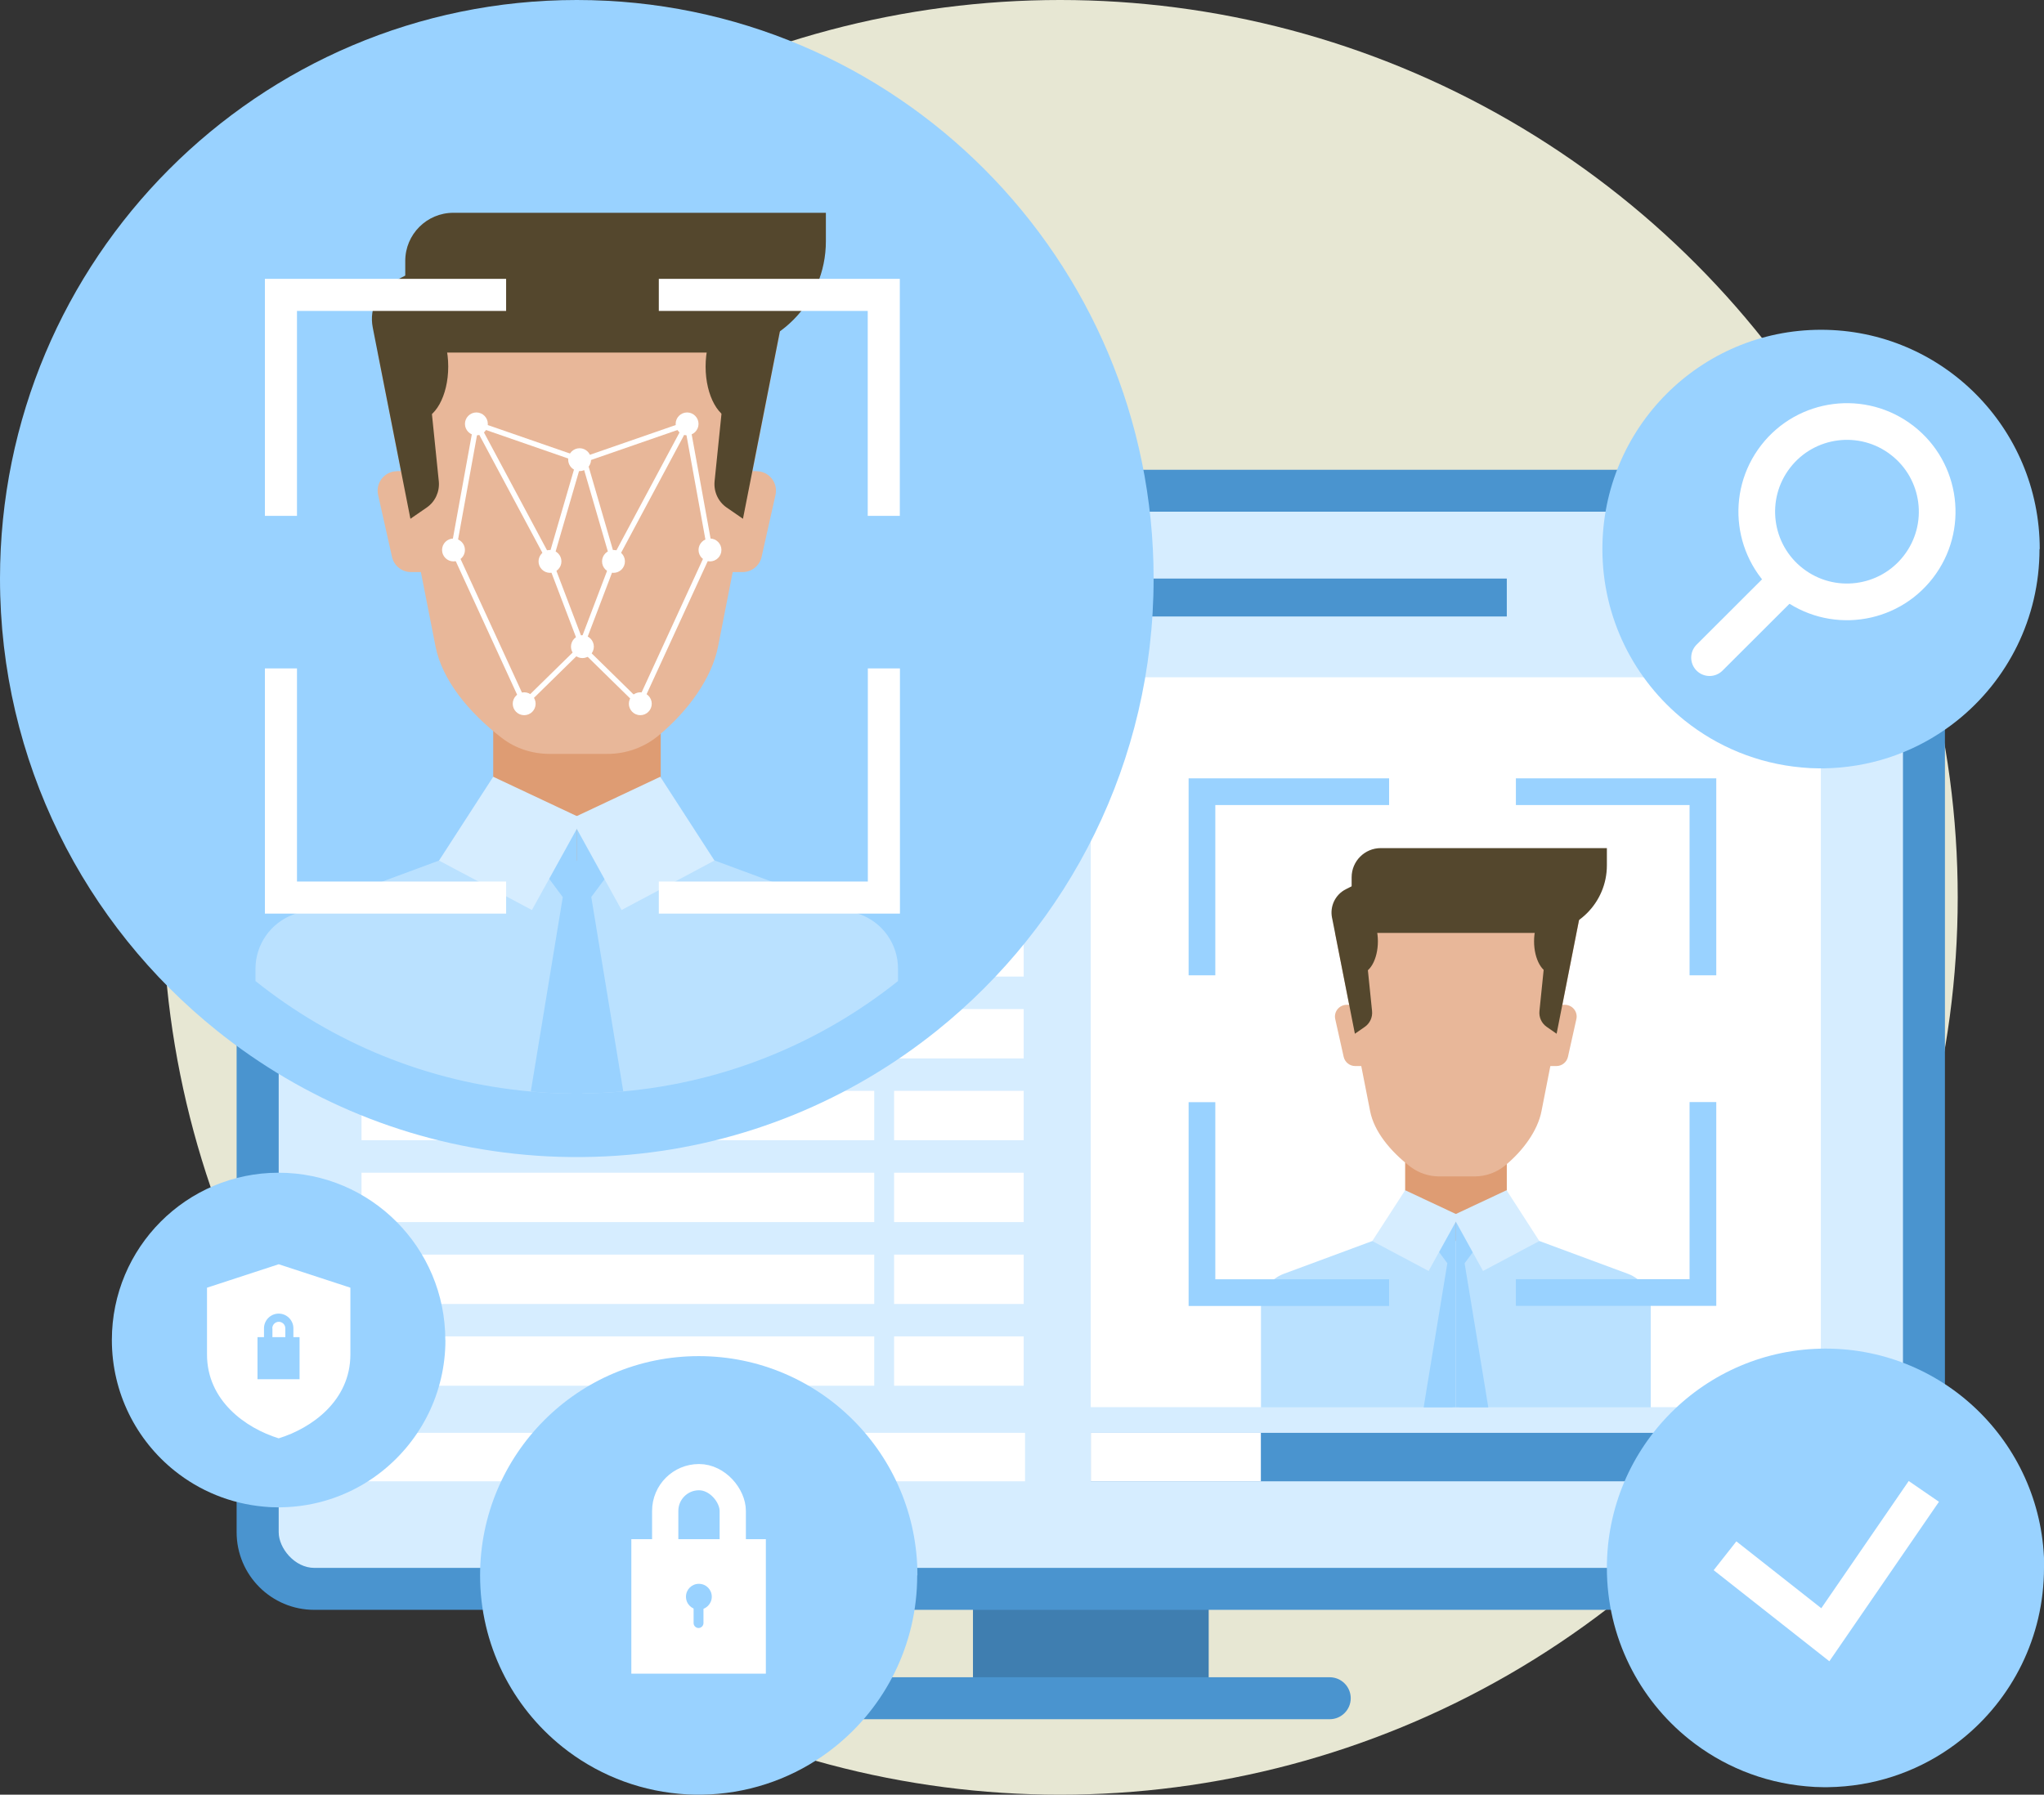 <?xml version="1.0" encoding="UTF-8"?>
<svg id="_レイヤー_2" data-name="レイヤー 2" xmlns="http://www.w3.org/2000/svg" viewBox="0 0 182.18 160">
  <rect x="0" y="0" width="182.18" height="160" fill="#333333" stroke="none"/>
  <defs>
    <style>
      .cls-1 {
        fill: #e7e7d3;
      }

      .cls-2 {
        fill: #e8b799;
      }

      .cls-3 {
        fill: #fff;
      }

      .cls-4 {
        fill: #bae1ff;
      }

      .cls-5 {
        fill: #d6edff;
      }

      .cls-6 {
        fill: #de9c73;
      }

      .cls-7 {
        fill: #3f7eb0;
      }

      .cls-8 {
        fill: #54472d;
      }

      .cls-9 {
        fill: #99d2ff;
      }

      .cls-10 {
        fill: #4a94cf;
      }

      .cls-11 {
        stroke-width: 2.34px;
      }

      .cls-11, .cls-12, .cls-13, .cls-14 {
        fill: none;
        stroke: #fff;
        stroke-miterlimit: 10;
      }

      .cls-12 {
        stroke-width: .47px;
      }

      .cls-13 {
        stroke-linecap: round;
      }

      .cls-13, .cls-14 {
        stroke-width: 3.27px;
      }
    </style>
  </defs>
  <g id="contents">
    <g>
      <circle class="cls-1" cx="94.49" cy="80" r="80"/>
      <g>
        <g>
          <rect class="cls-7" x="86.72" y="137.1" width="21.01" height="14.3"/>
          <rect class="cls-10" x="46.4" y="16.57" width="101.64" height="152.26" rx="6.92" ry="6.92" transform="translate(189.92 -4.52) rotate(90)"/>
          <rect class="cls-5" x="24.84" y="45.62" width="144.77" height="94.16" rx="3.18" ry="3.18"/>
          <rect class="cls-3" x="97.22" y="60.38" width="65.07" height="65.07"/>
          <g>
            <path class="cls-4" d="m129.46,108.38v17.09h-17.07v-8.98c0-1.31.81-2.48,2.04-2.93l7.88-2.92,2.93-.93,4.21-1.34Z"/>
            <path class="cls-4" d="m147.13,116.49v8.98h-17.07v-17.09l4.24,1.34,2.91.92,7.88,2.92c1.23.45,2.04,1.62,2.04,2.93Z"/>
            <rect class="cls-6" x="125.24" y="101.58" width="9.06" height="9.06"/>
            <path class="cls-2" d="m120.04,89.58h2.27v5.46h-1.52c-.49,0-.92-.34-1.03-.82l-.75-3.36c-.15-.66.35-1.28,1.03-1.28Z"/>
            <path class="cls-2" d="m129.76,77.28l-10.77,5.88,3.13,15.91c.35,1.78,1.76,3.54,3.59,4.95.74.56,1.65.86,2.57.86h3.15c1,0,1.97-.35,2.74-.99,1.61-1.33,2.89-3.12,3.22-4.82l3.73-18.99-11.37-2.8Z"/>
            <path class="cls-2" d="m139.47,89.58h-2.27v5.46h1.52c.49,0,.92-.34,1.03-.82l.75-3.36c.15-.66-.35-1.28-1.03-1.28Z"/>
            <path class="cls-8" d="m118.74,81.9l2.02,10.26.88-.61c.46-.32.71-.86.65-1.42l-1.17-11.45-1.17.6c-.93.47-1.43,1.5-1.23,2.53l.02.09Z"/>
            <path class="cls-8" d="m140.76,81.9l-2.02,10.26-.88-.61c-.46-.32-.71-.86-.65-1.42l1.17-11.45,1.17.6c.93.47,1.43,1.5,1.23,2.53l-.02.09Z"/>
            <path class="cls-8" d="m123.08,75.61h20.14v1.54c0,3.32-2.7,6.02-6.02,6.02h-16.73v-4.96c0-1.43,1.16-2.6,2.6-2.6Z"/>
            <path class="cls-8" d="m122.81,83.92c0,1.59-.72,2.88-1.61,2.88s-1.61-1.29-1.61-2.88.72-2.88,1.61-2.88,1.61,1.29,1.61,2.88Z"/>
            <path class="cls-8" d="m139.95,83.92c0,1.59-.72,2.88-1.61,2.88s-1.61-1.29-1.61-2.88.72-2.88,1.61-2.88,1.61,1.29,1.61,2.88Z"/>
            <polygon class="cls-9" points="129.77 108.38 129.77 125.47 126.89 125.47 127.19 123.62 129 112.62 128.27 111.63 127.58 110.7 127.64 110.64 129.46 108.71 129.57 108.59 129.77 108.38"/>
            <polygon class="cls-9" points="132.65 125.47 129.77 125.47 129.77 108.38 129.95 108.57 130.06 108.68 131.9 110.64 131.96 110.7 131.26 111.65 130.54 112.62 132.35 123.62 132.65 125.47"/>
            <polygon class="cls-5" points="122.31 110.64 125.24 106.11 130.06 108.37 127.33 113.31 122.31 110.64"/>
            <polygon class="cls-5" points="137.2 110.64 134.28 106.11 129.46 108.37 132.18 113.31 137.2 110.64"/>
          </g>
          <path class="cls-9" d="m108.32,98.26h-2.38v18.17h17.87v-2.38h-15.49v-15.79Zm-2.38-28.87v17.56h2.38v-15.18h15.49v-2.38h-17.87Zm44.65,44.65h-15.48v2.38h17.86v-18.17h-2.38v15.79Zm-15.48-44.65v2.38h15.48v15.18h2.38v-17.56h-17.86Z"/>
          <path class="cls-10" d="m118.52,149.53h-42.6c-1.03,0-1.87.84-1.87,1.87h0c0,1.03.84,1.87,1.87,1.87h42.6c1.03,0,1.87-.84,1.87-1.87h0c0-1.03-.84-1.87-1.87-1.87Z"/>
          <rect class="cls-3" x="32.22" y="60.77" width="45.7" height="4.4"/>
          <rect class="cls-3" x="32.22" y="68.07" width="45.7" height="4.4"/>
          <rect class="cls-3" x="32.22" y="75.37" width="45.7" height="4.4"/>
          <rect class="cls-3" x="32.22" y="82.66" width="45.7" height="4.4"/>
          <rect class="cls-3" x="32.22" y="89.96" width="45.7" height="4.4"/>
          <rect class="cls-3" x="32.22" y="97.25" width="45.7" height="4.4"/>
          <rect class="cls-3" x="32.22" y="104.55" width="45.7" height="4.4"/>
          <rect class="cls-3" x="32.22" y="111.85" width="45.7" height="4.4"/>
          <rect class="cls-3" x="32.22" y="119.14" width="45.7" height="4.4"/>
          <rect class="cls-3" x="79.69" y="60.77" width="11.55" height="4.4"/>
          <rect class="cls-3" x="79.69" y="68.07" width="11.55" height="4.4"/>
          <rect class="cls-3" x="79.69" y="75.37" width="11.55" height="4.4"/>
          <rect class="cls-3" x="79.69" y="82.66" width="11.55" height="4.4"/>
          <rect class="cls-3" x="79.69" y="89.96" width="11.55" height="4.4"/>
          <rect class="cls-3" x="79.69" y="97.25" width="11.55" height="4.4"/>
          <rect class="cls-3" x="79.69" y="104.55" width="11.55" height="4.4"/>
          <rect class="cls-3" x="79.69" y="111.85" width="11.55" height="4.4"/>
          <rect class="cls-3" x="79.69" y="119.14" width="11.55" height="4.4"/>
          <rect class="cls-10" x="97.22" y="127.74" width="65.07" height="4.32"/>
          <rect class="cls-3" x="97.22" y="127.74" width="15.16" height="4.32"/>
          <rect class="cls-3" x="32.22" y="127.74" width="59.14" height="4.32"/>
          <rect class="cls-10" x="29.32" y="51.58" width="11.1" height="3.38"/>
          <rect class="cls-10" x="151.2" y="51.58" width="11.1" height="3.38"/>
          <rect class="cls-10" x="51.41" y="51.58" width="82.89" height="3.38"/>
        </g>
        <g>
          <path class="cls-9" d="m102.82,51.58c0,16.32-7.55,30.87-19.34,40.32-7.66,6.14-17.11,10.13-27.44,11.05-1.34.12-2.7.19-4.07.2-.18,0-.36,0-.54,0h-.02c-.18,0-.37,0-.56,0-1.36-.01-2.7-.08-4.03-.2-10.35-.92-19.81-4.91-27.48-11.06C7.55,82.44,0,67.89,0,51.58,0,23.09,23.02,0,51.41,0s51.41,23.09,51.41,51.58Z"/>
          <g>
            <path class="cls-4" d="m50.91,72.99v24.5c-1.21,0-2.41-.07-3.6-.18-9.24-.82-17.69-4.37-24.54-9.85v-1.09c0-2.16,1.35-4.09,3.37-4.84l12.99-4.81,4.83-1.53,6.95-2.2Z"/>
            <path class="cls-4" d="m80.04,86.37v1.09c-6.84,5.46-15.28,9.01-24.5,9.84-1.2.11-2.41.17-3.63.18v-24.5l6.98,2.21,4.79,1.52,12.99,4.81c2.03.75,3.37,2.68,3.37,4.84Z"/>
            <rect class="cls-6" x="43.96" y="61.79" width="14.93" height="14.93"/>
            <path class="cls-2" d="m35.39,42h3.74v9h-2.5c-.81,0-1.51-.56-1.69-1.35l-1.24-5.53c-.24-1.08.58-2.11,1.69-2.11Z"/>
            <path class="cls-2" d="m51.41,21.73l-17.75,9.69,5.16,26.22c.58,2.94,2.9,5.84,5.92,8.16,1.21.93,2.71,1.41,4.24,1.41h5.19c1.65,0,3.25-.58,4.52-1.63,2.66-2.2,4.76-5.14,5.31-7.94l6.15-31.3-18.75-4.62Z"/>
            <path class="cls-2" d="m67.43,42h-3.74v9h2.5c.81,0,1.51-.56,1.69-1.35l1.24-5.53c.24-1.08-.58-2.11-1.69-2.11Z"/>
            <path class="cls-8" d="m33.25,29.34l3.33,16.91,1.45-1c.76-.52,1.17-1.42,1.08-2.34l-1.93-18.88-1.94.99c-1.53.78-2.35,2.48-2.02,4.16l.03.15Z"/>
            <path class="cls-8" d="m69.55,29.34l-3.33,16.91-1.45-1c-.76-.52-1.17-1.42-1.08-2.34l1.93-18.88,1.94.99c1.53.78,2.35,2.48,2.02,4.16l-.03.15Z"/>
            <path class="cls-8" d="m40.4,18.97h33.21v2.54c0,5.47-4.44,9.92-9.92,9.92h-27.57v-8.17c0-2.37,1.92-4.29,4.29-4.29Z"/>
            <ellipse class="cls-8" cx="37.29" cy="32.68" rx="2.66" ry="4.75"/>
            <path class="cls-8" d="m68.21,32.68c0,2.62-1.19,4.75-2.66,4.75s-2.66-2.13-2.66-4.75,1.19-4.75,2.66-4.75,2.66,2.13,2.66,4.75Z"/>
            <path class="cls-9" d="m51.43,72.99v24.5h-.02c-.16,0-.33,0-.5,0-1.21,0-2.41-.07-3.6-.18l2.85-17.33-1.21-1.63-1.13-1.52.1-.11,2.99-3.18.19-.2.33-.35Z"/>
            <path class="cls-9" d="m55.54,97.3c-1.2.11-2.41.17-3.63.18-.16,0-.32,0-.48,0v-24.5l.3.32.18.19,3.03,3.22.1.11-1.15,1.55-1.19,1.6,2.85,17.32Z"/>
            <polygon class="cls-5" points="39.13 76.72 43.96 69.25 51.91 72.99 47.41 81.13 39.13 76.72"/>
            <polygon class="cls-5" points="63.68 76.72 58.85 69.25 50.91 72.99 55.4 81.13 63.68 76.72"/>
          </g>
          <path class="cls-3" d="m26.47,59.59h-2.86v21.86h21.5v-2.86h-18.64v-19Zm-2.86-34.73v21.13h2.86v-18.27h18.64v-2.86h-21.5Zm53.73,53.73h-18.62v2.86h21.49v-21.86h-2.86v19Zm-18.62-53.73v2.86h18.62v18.27h2.86v-21.13h-21.49Z"/>
          <path class="cls-3" d="m43.48,37.79c0,.56-.46,1.02-1.02,1.02s-1.02-.46-1.02-1.02.46-1.02,1.02-1.02,1.02.46,1.02,1.02Z"/>
          <path class="cls-3" d="m52.68,40.98c0,.56-.46,1.02-1.02,1.02s-1.02-.46-1.02-1.02.46-1.02,1.02-1.02,1.02.46,1.02,1.02Z"/>
          <circle class="cls-3" cx="40.42" cy="49.03" r="1.02"/>
          <path class="cls-3" d="m50.04,50.05c0,.56-.46,1.02-1.02,1.02s-1.02-.46-1.02-1.02.46-1.02,1.02-1.02,1.02.46,1.02,1.02Z"/>
          <circle class="cls-3" cx="46.72" cy="62.74" r="1.02"/>
          <path class="cls-3" d="m58.09,62.74c0,.56-.46,1.02-1.02,1.02s-1.02-.46-1.02-1.02.46-1.02,1.02-1.02,1.02.46,1.02,1.02Z"/>
          <path class="cls-3" d="m52.93,57.65c0,.56-.46,1.02-1.02,1.02s-1.02-.46-1.02-1.02.46-1.02,1.02-1.02,1.02.46,1.02,1.02Z"/>
          <polyline class="cls-12" points="42.46 37.79 51.66 40.98 49.02 50.05 51.91 57.65 46.72 62.74 40.42 49.03 42.46 37.79 49.02 50.05"/>
          <path class="cls-3" d="m60.22,37.79c0,.56.46,1.02,1.02,1.02s1.02-.46,1.02-1.02-.46-1.02-1.02-1.02-1.02.46-1.02,1.02Z"/>
          <path class="cls-3" d="m62.26,49.03c0,.56.46,1.02,1.02,1.02s1.02-.46,1.02-1.02-.46-1.02-1.02-1.02-1.02.46-1.02,1.02Z"/>
          <circle class="cls-3" cx="54.68" cy="50.05" r="1.02"/>
          <polyline class="cls-12" points="61.24 37.79 63.28 49.03 56.98 62.74 51.79 57.65 54.68 50.05 52.04 40.98 61.24 37.79 54.68 50.05"/>
        </g>
        <g>
          <path class="cls-9" d="m182.18,139.78c0,6.19-2.86,11.7-7.33,15.28-2.9,2.33-6.49,3.84-10.4,4.19-.51.05-1.02.07-1.54.08-.07,0-.14,0-.2,0h0c-.07,0-.14,0-.21,0-.51,0-1.02-.03-1.53-.08-3.92-.35-7.51-1.86-10.42-4.19-4.47-3.58-7.33-9.1-7.33-15.28,0-10.8,8.72-19.55,19.49-19.55s19.49,8.75,19.49,19.55Z"/>
          <polyline class="cls-14" points="153.75 138.7 162.69 145.74 171.47 132.96"/>
        </g>
        <g>
          <path class="cls-9" d="m39.7,119.46c0,4.72-2.18,8.92-5.59,11.66-2.21,1.78-4.95,2.93-7.93,3.2-.39.04-.78.05-1.18.06-.05,0-.1,0-.16,0h0c-.05,0-.11,0-.16,0-.39,0-.78-.02-1.17-.06-2.99-.27-5.73-1.42-7.95-3.2-3.41-2.73-5.59-6.94-5.59-11.66,0-8.24,6.65-14.91,14.86-14.91s14.86,6.68,14.86,14.91Z"/>
          <path class="cls-3" d="m24.84,112.71l-6.39,2.09v5.95c0,4.13,3.45,6.57,6.39,7.48,2.94-.91,6.39-3.35,6.39-7.48v-5.95l-6.39-2.09Z"/>
          <path class="cls-9" d="m26.15,119.21v-.79c0-.72-.59-1.31-1.31-1.31s-1.31.59-1.31,1.31v.79h-.58v3.75h3.75v-3.75h-.56Zm-1.88-.79c0-.32.26-.58.58-.58s.58.26.58.58v.79h-1.15v-.79Z"/>
        </g>
        <g>
          <path class="cls-9" d="m181.78,48.95c0,6.19-2.86,11.7-7.33,15.28-2.9,2.33-6.49,3.84-10.4,4.19-.51.05-1.02.07-1.54.08-.07,0-.14,0-.2,0h0c-.07,0-.14,0-.21,0-.51,0-1.02-.03-1.53-.08-3.92-.35-7.51-1.86-10.42-4.19-4.47-3.58-7.33-9.1-7.33-15.28,0-10.8,8.72-19.55,19.49-19.55s19.49,8.75,19.49,19.55Z"/>
          <circle class="cls-14" cx="164.62" cy="45.62" r="8.04" transform="translate(27.8 147.9) rotate(-52.27)"/>
          <line class="cls-13" x1="152.37" y1="58.63" x2="159.16" y2="51.85"/>
        </g>
        <g>
          <path class="cls-9" d="m81.75,140.45c0,6.19-2.86,11.7-7.33,15.28-2.9,2.33-6.49,3.84-10.4,4.19-.51.05-1.02.07-1.54.08-.07,0-.14,0-.2,0h0c-.07,0-.14,0-.21,0-.51,0-1.02-.03-1.53-.08-3.92-.35-7.51-1.86-10.42-4.19-4.47-3.58-7.33-9.1-7.33-15.28,0-10.8,8.72-19.55,19.49-19.55s19.49,8.75,19.49,19.55Z"/>
          <g>
            <rect class="cls-3" x="56.27" y="137.22" width="11.99" height="11.99"/>
            <rect class="cls-11" x="59.29" y="131.69" width="6.02" height="10.66" rx="3.01" ry="3.01"/>
          </g>
          <path class="cls-9" d="m63.44,142.35c0,.63-.51,1.15-1.15,1.15s-1.15-.51-1.15-1.15.51-1.15,1.15-1.15,1.15.51,1.15,1.15Z"/>
          <path class="cls-9" d="m62.26,145.14h0c-.24,0-.44-.2-.44-.44v-1.94c0-.24.2-.44.44-.44h0c.24,0,.44.2.44.44v1.94c0,.24-.2.44-.44.44Z"/>
        </g>
      </g>
    </g>
  </g>
</svg>
